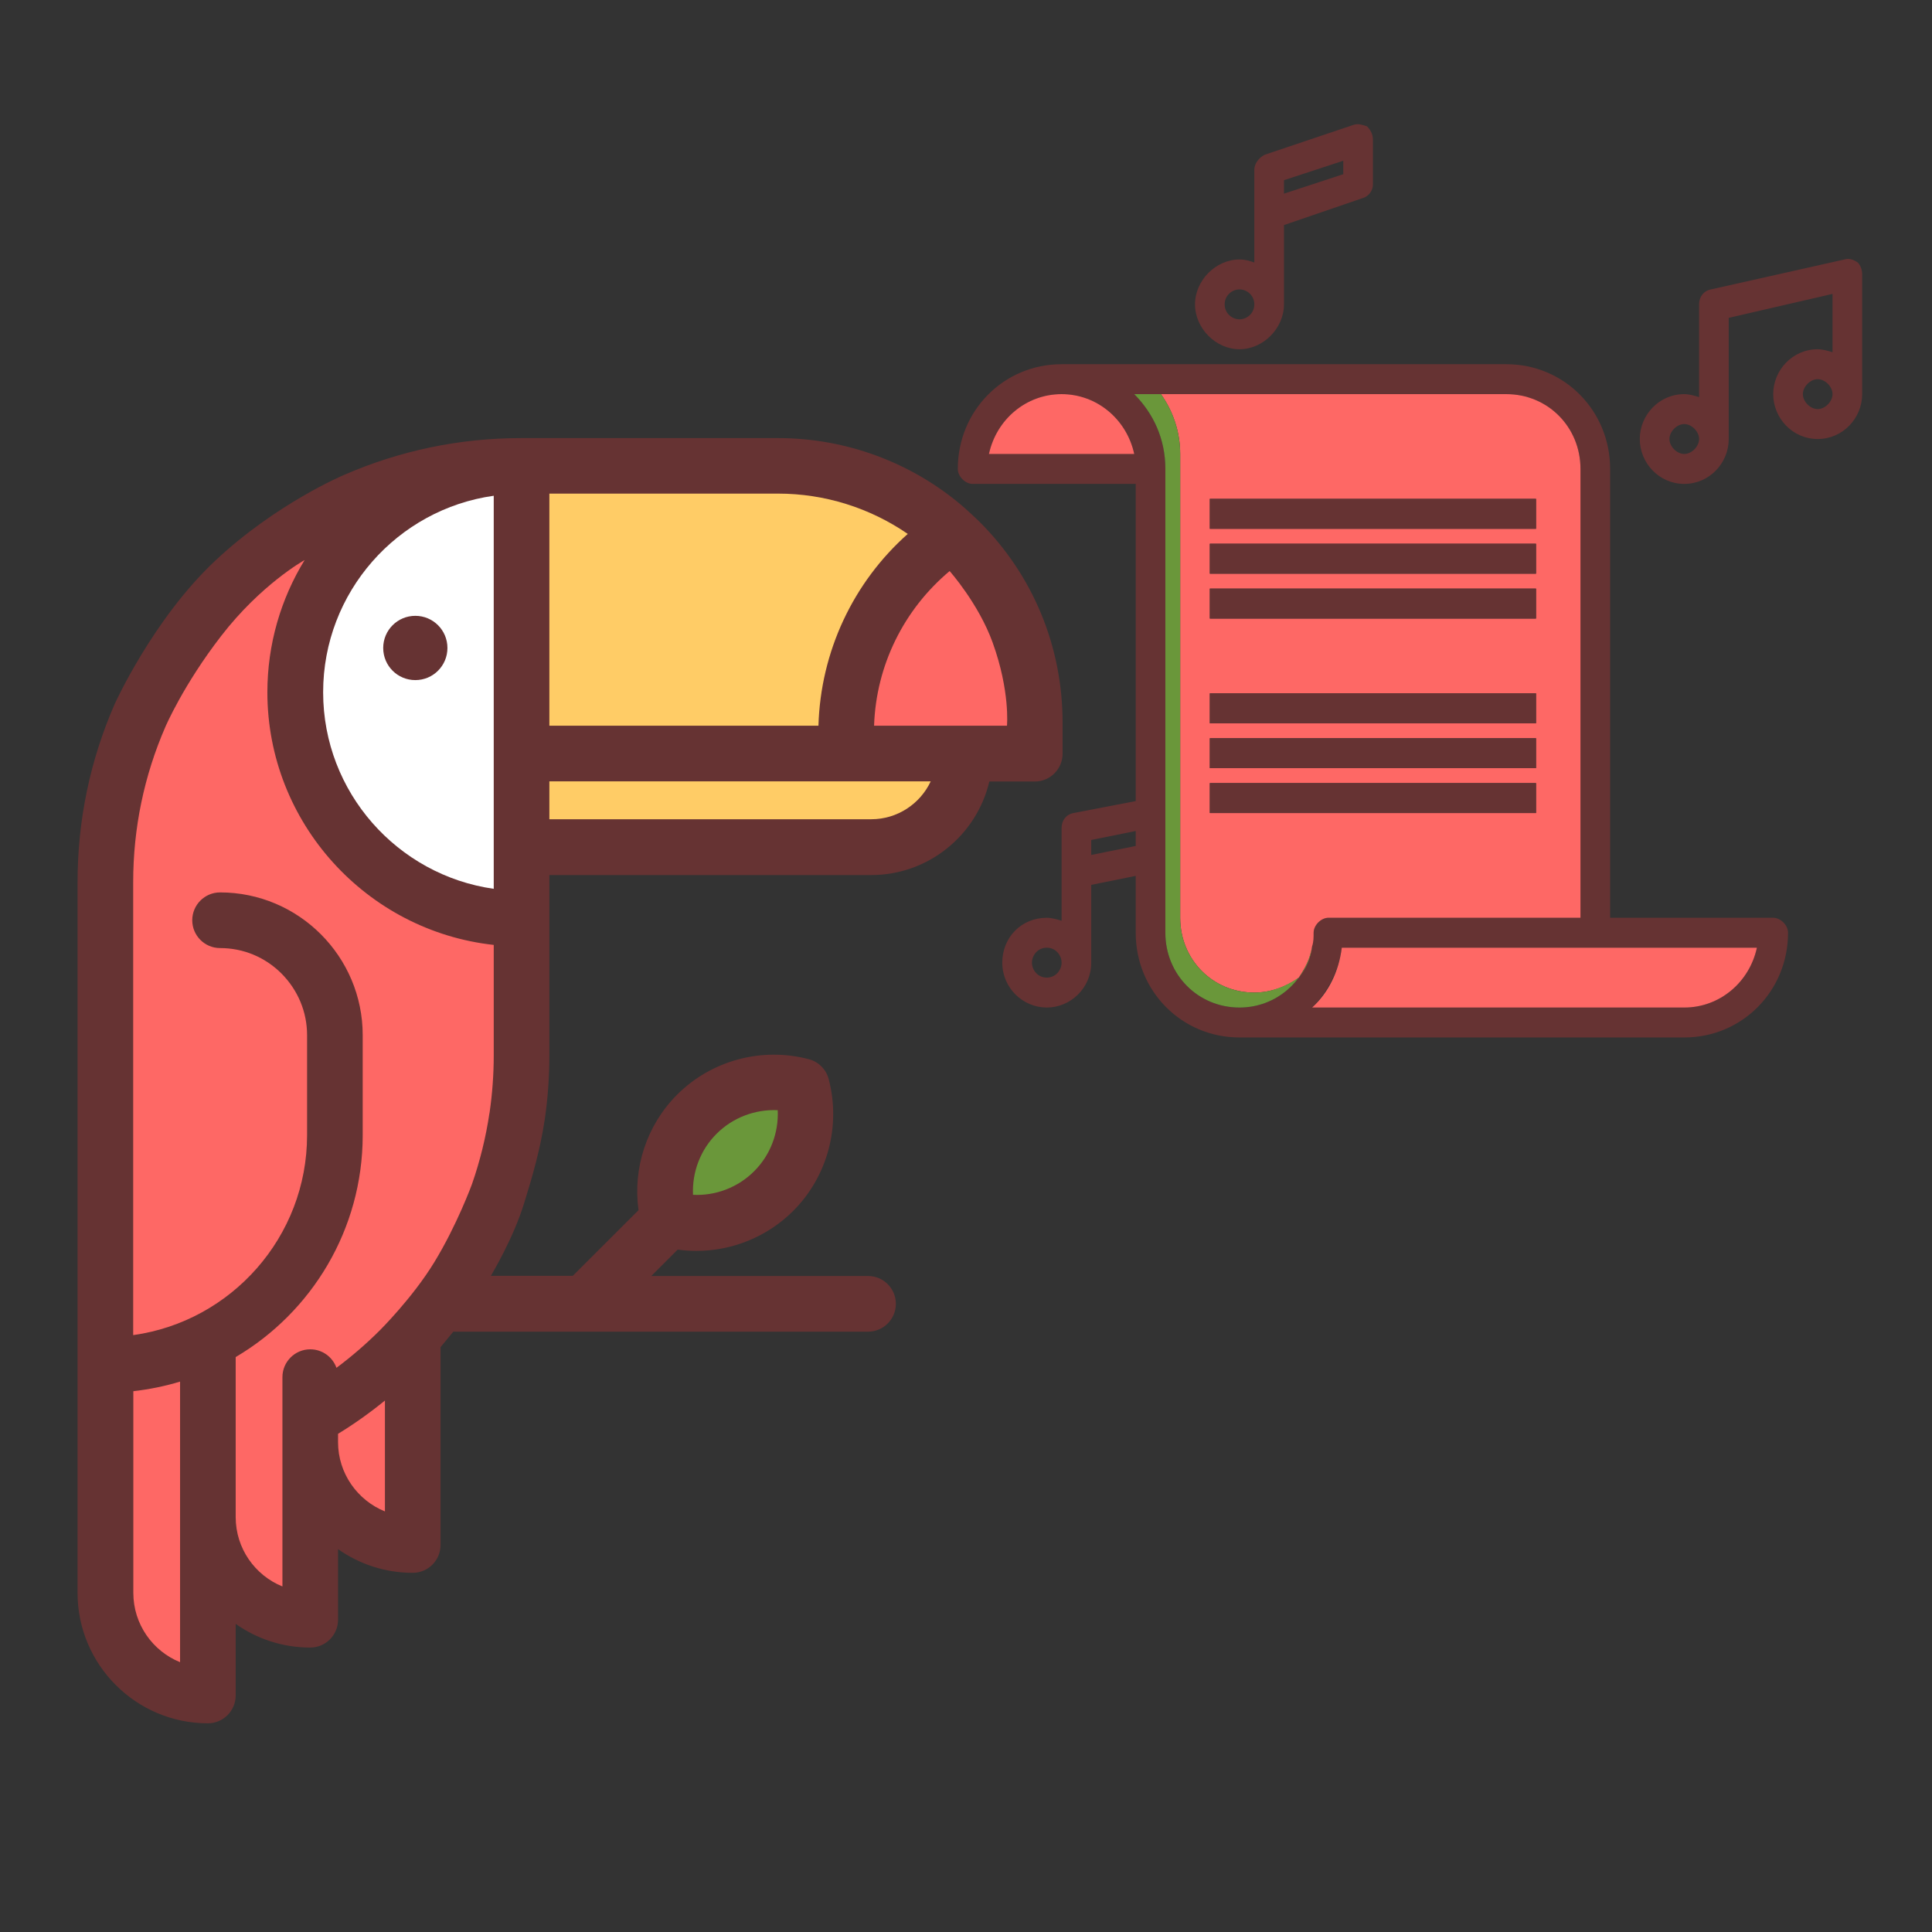 <?xml version="1.0" encoding="UTF-8" standalone="no"?>
<!-- Uploaded to: SVG Repo, www.svgrepo.com, Transformed by: SVG Repo Mixer Tools -->

<svg
   version="1.1"
   id="Layer_1"
   viewBox="0 0 488.331 488.331"
   xml:space="preserve"
   width="800px"
   height="800px"
   fill="#000000"
   sodipodi:docname="jamspot.svg"
   inkscape:version="1.2.2 (732a01da63, 2022-12-09)"
   xmlns:inkscape="http://www.inkscape.org/namespaces/inkscape"
   xmlns:sodipodi="http://sodipodi.sourceforge.net/DTD/sodipodi-0.dtd"
   xmlns="http://www.w3.org/2000/svg"
   xmlns:svg="http://www.w3.org/2000/svg"><rect x="0" y="0" width="488.331" height="488.331" fill="#333333" stroke="none"/><defs
   id="defs76" /><sodipodi:namedview
   id="namedview74"
   pagecolor="#505050"
   bordercolor="#eeeeee"
   borderopacity="1"
   inkscape:showpageshadow="0"
   inkscape:pageopacity="0"
   inkscape:pagecheckerboard="0"
   inkscape:deskcolor="#505050"
   showgrid="false"
   inkscape:zoom="0.71948115"
   inkscape:cx="576.80455"
   inkscape:cy="428.78121"
   inkscape:window-width="1920"
   inkscape:window-height="1001"
   inkscape:window-x="-9"
   inkscape:window-y="-9"
   inkscape:window-maximized="1"
   inkscape:current-layer="Layer_1" />

<g
   id="SVGRepo_bgCarrier"
   stroke-width="0" />

<g
   id="SVGRepo_tracerCarrier"
   stroke-linecap="round"
   stroke-linejoin="round" />



<g
   id="g306"
   transform="matrix(1.473,0,0,1.468,-13.089,-27.141)"><g
     id="SVGRepo_iconCarrier"
     transform="matrix(0.318,0,0,0.322,173.188,39.875)"> <g
   id="g46"> <path
   style="fill:#663333"
   d="m 488.166,80.331 v 64 c 0,12.8 -10.4,24 -24,24 -13.6,0 -24,-11.2 -24,-24 0,-12.8 10.4,-24 24,-24 2.4,0 5.6,0.8 8,1.6 v -31.2 l -56,12.8 v 64.8 c 0,12.8 -10.4,24 -24,24 -13.6,0 -24,-11.2 -24,-24 0,-12.8 10.4,-24 24,-24 2.4,0 5.6,0.8 8,1.6 v -49.6 c 0,-4 2.4,-7.2 6.4,-8 l 72,-16 c 2.4,-0.8 4.8,0 7.2,1.6 1.6,1.6 2.4,4 2.4,6.4 z m -16,64 c 0,-4 -4,-8 -8,-8 -4,0 -8,4 -8,8 0,4 4,8 8,8 4,0 8,-4 8,-8 z m -72,24 c 0,-4 -4,-8 -8,-8 -4,0 -8,4 -8,8 0,4 4,8 8,8 4,0 8,-4 8,-8 z"
   id="path42" /> <path
   style="fill:#663333"
   d="m 440.166,424.331 c 4,0 8,4 8,8 0,31.2 -24.8,56 -56,56 h -240 c -31.2,0 -56,-24.8 -56,-56 v -30.4 l -24,4.8 v 41.6 c 0,13.6 -11.2,24 -24,24 -12.8,0 -24,-10.4 -24,-24 0,-13.6 10.4,-24 24,-24 2.4,0 5.6,0.8 8,1.6 v -49.6 c 0,-4 2.4,-7.2 6.4,-8 l 33.6,-6.4 v -169.6 h -88 c -4,0 -8,-4 -8,-8 0,-31.2 24.8,-56 56,-56 h 240 c 31.2,0 56,24.8 56,56 v 240 z m -8.8,16 h -224 c -1.6,12.8 -8,24 -16,32 h 200.8 c 19.2,0 35.2,-13.6 39.2,-32 z m -95.2,-16 v -240 c 0,-22.4 -17.6,-40 -40,-40 h -186.4 -14.4 c 10.4,10.4 16.8,24 16.8,40 v 248 c 0,22.4 17.6,40 40,40 20,0 36,-14.4 39.2,-32.8 0,-2.4 0.8,-4.8 0.8,-7.2 0,-4 4,-8 8,-8 z m -240,-38.4 v -8 l -24,4.8 v 8 z m -79.2,-209.6 h 78.4 c -4,-18.4 -20,-32 -39.2,-32 -19.2,0 -35.2,13.6 -39.2,32 z m 39.2,272 c 0,-4 -3.2,-8 -8,-8 -4.8,0 -8,4 -8,8 0,4 3.2,8 8,8 4.8,0 8,-4 8,-8 z"
   id="path44" /> </g> <path
   style="fill:#fe6865"
   d="m 207.366,440.331 h 224 c -4,18.4 -20,32 -39.2,32 h -200.8 c 8.8,-8 14.4,-19.2 16,-32 z"
   id="path48" /> <path
   style="fill:#fe6865"
   d="m 336.166,184.331 v 240 h -136 c -4,0 -8,4 -8,8 0,2.4 0,4.8 -0.8,7.2 -0.8,6.4 -4,12 -7.2,16.8 -6.4,4.8 -15.2,8 -24,8 -22.4,0 -40,-17.6 -40,-40 v -248 c 0,-12 -4,-23.2 -10.4,-32 h 186.4 c 22.4,0 40,17.6 40,40 z m -24,184 v -16 h -176 v 16 z m 0,-24 v -16 h -176 v 16 z m 0,-24 v -16 h -176 v 16 z m 0,-56 v -16 h -176 v 16 z m 0,-24 v -16 h -176 v 16 z m 0,-24 v -16 h -176 v 16 z"
   id="path50" /> <g
   id="g66"> <path
   id="rect52"
   style="fill:#663333"
   d="m 136.166,352.331 h 176 v 16 h -176 z" /> <path
   id="rect54"
   style="fill:#663333"
   d="m 136.166,328.331 h 176 v 16 h -176 z" /> <path
   id="rect56"
   style="fill:#663333"
   d="m 136.166,304.331 h 176 v 16 h -176 z" /> <path
   id="rect58"
   style="fill:#663333"
   d="m 136.166,248.331 h 176 v 16 h -176 z" /> <path
   id="rect60"
   style="fill:#663333"
   d="m 136.166,224.331 h 176 v 16 h -176 z" /> <path
   id="rect62"
   style="fill:#663333"
   d="m 136.166,200.331 h 176 v 16 h -176 z" /> <path
   style="fill:#663333"
   d="m 224.166,8.331 v 24 c 0,3.2 -2.4,6.4 -5.6,7.2 l -42.4,14.4 v 42.4 c 0,12.8 -11.2,24 -24,24 -12.8,0 -24,-11.2 -24,-24 0,-12.8 11.2,-24 24,-24 3.2,0 5.6,0.8 8,1.6 v -49.6 c 0,-3.2 2.4,-6.4 5.6,-8 l 48,-16 c 2.4,-0.8 4.8,0 7.2,0.8 2.4,2.4 3.2,4.8 3.2,7.2 z m -16,18.4 v -7.2 l -32,10.4 v 7.2 z m -48,69.6 c 0,-4.8 -4,-8 -8,-8 -4,0 -8,3.2 -8,8 0,4.8 4,8 8,8 4,0 8,-3.2 8,-8 z"
   id="path64" /> </g> <path
   style="fill:#6a973a"
   d="m 184.166,456.331 c 4,-4.8 6.4,-10.4 7.2,-16.8 -3.2,18.4 -19.2,32.8 -39.2,32.8 -22.4,0 -40,-17.6 -40,-40 v -248 c 0,-16 -6.4,-29.6 -16.8,-40 h 14.4 c 6.4,8.8 10.4,20 10.4,32 v 248 c 0,22.4 17.6,40 40,40 8.8,0 16.8,-3.2 24,-8 z"
   id="path68" /> <path
   style="fill:#fe6865"
   d="m 95.366,176.331 h -78.4 c 4,-18.4 20,-32 39.2,-32 19.2,0 35.2,13.6 39.2,32 z"
   id="path70" /> </g><g
     style="fill:#000000;stroke:#000000;stroke-width:0.01"
     id="g117"
     transform="matrix(0.246,0,0,0.247,-19.133,78.061)"><g
       id="SVGRepo_bgCarrier-5"
       stroke-width="0" /><g
       id="SVGRepo_tracerCarrier-0"
       stroke-linecap="round"
       stroke-linejoin="round"
       stroke="#cccccc"
       stroke-width="2.048" /><g
       id="SVGRepo_iconCarrier-9"><path
         d="m 855.1,262.6 v 21.6 c 0,10.7 -8.7,19.4 -19.4,19.4 H 804 c -8.8,37.3 -42.4,65.2 -82.4,65.2 H 497.1 v 125.9 c 0,15.1 -1.1,30.2 -3.3,45.1 0,0.2 0,0.3 -0.1,0.4 -2.9,19.4 -8.3,38.4 -14.1,57 -7.5,24.6 -22.2,49 -23.3,51 h 57.1 l 45.9,-45.8 c -4.1,-29.3 5.7,-59.3 26.9,-80.5 24,-24 59.2,-33.4 92,-24.7 6.7,1.8 11.9,7 13.7,13.7 8.7,32.8 -0.7,68 -24.7,92 -18,18 -42.5,27.9 -67.5,27.9 -4.3,0 -8.7,-0.3 -13.1,-0.9 l -18.4,18.4 h 151.2 c 10.7,0 19.4,8.7 19.4,19.4 0,10.7 -8.7,19.4 -19.4,19.4 H 430.1 c -1.2,1.5 -6.9,8.4 -8.5,10.3 l -0.4,0.5 v 137.9 c 0,10.7 -8.7,19.4 -19.4,19.4 -19.4,0 -37.3,-6.1 -52.1,-16.5 v 49.2 c 0,10.7 -8.7,19.4 -19.4,19.4 -19.3,0 -37.3,-6.1 -52,-16.5 v 49.9 c 0,10.7 -8.7,19.4 -19.4,19.4 -50.1,0 -90.9,-40.8 -90.9,-90.9 V 373.8 c 0,-43.1 8.7,-84.8 25.8,-124 0,0 26.7,-59.3 70.2,-100.1 C 306.5,109.8 353.6,90 353.6,90 392.8,72.9 434.5,64.2 477.5,64.2 h 179.1 c 47.6,0 93.6,17.1 129.5,48.1 1.9,1.6 9.1,8.3 10.8,10 37.6,37.4 58.2,87.2 58.2,140.3 z"
         fill="#663333"
         id="path80" /><path
         d="m 806.3,206.7 c 12.3,34 10,58 10,58 h -92.7 c 1.4,-42 20.7,-81 52.7,-107.8 0.1,0.1 20.2,22.7 30,49.8 z"
         fill="#fe6865"
         id="path82" /><path
         d="m 497.1,303.5 h 266 c -7.3,15.6 -23.2,26.4 -41.5,26.4 H 497.1 Z"
         fill="#ffcc66"
         id="path84" /><path
         d="m 656.4,532.7 c 0.7,15.7 -5.1,31.3 -16.5,42.6 -11.3,11.3 -26.9,17.2 -42.6,16.4 -0.7,-15.7 5.1,-31.3 16.5,-42.6 11.3,-11.3 26.9,-17.1 42.6,-16.4 z"
         fill="#6a973a"
         id="path86" /><path
         d="m 458.3,417.5 v 77.1 c 0,13.3 -1,26.7 -2.9,39.8 0,0.2 0,0.3 -0.1,0.4 -2.5,16.8 -6.6,33.5 -12.2,49.5 0,0 -10.4,28.5 -26.4,54.6 -15.1,24.7 -37.8,47.2 -37.8,47.2 -9.5,9.5 -19.6,18.2 -30.3,26.2 -2.7,-7.5 -9.8,-12.9 -18.3,-12.9 -10.7,0 -19.4,8.7 -19.4,19.4 V 864.7 C 291.8,857 278.3,838.2 278.3,816.4 V 704.8 c 53,-31.2 88.6,-88.9 88.6,-154.7 v -69.7 c 0,-54.8 -44.6,-99.5 -99.5,-99.5 -10.7,0 -19.4,8.7 -19.4,19.4 0,10.7 8.7,19.4 19.4,19.4 16.2,0 31.4,6.3 42.9,17.8 11.4,11.5 17.8,26.7 17.8,42.9 v 69.7 c 0,71 -52.9,129.9 -121.3,139.4 V 373.8 c 0,-37.7 7.6,-74.2 22.5,-108.4 0,0 12.5,-29.2 38.9,-63.3 27.6,-35.7 57.3,-52.4 58.2,-52.9 -16.5,26.9 -26,58.5 -26,92.3 0.1,91 69.3,166.3 157.9,176 z"
         fill="#fe6865"
         id="path88" /><path
         d="m 458.3,104.4 v 274 c -67.1,-9.5 -119,-67.3 -119,-137 0,-69.8 51.8,-127.6 119,-137 z"
         fill="#ffffff"
         id="path90" /><path
         d="m 403.6,188.1 c 12.4,0 22.4,10 22.4,22.4 0,12.4 -10,22.4 -22.4,22.4 -12.4,0 -22.4,-10 -22.4,-22.4 0,-12.4 10,-22.4 22.4,-22.4 z"
         fill="#663333"
         id="path92" /><path
         d="m 382.4,735.1 v 77.3 c -19.1,-7.7 -32.7,-26.5 -32.7,-48.3 v -5.8 c 11.5,-7 22.4,-14.8 32.7,-23.2 z M 239.5,721.9 V 917.5 C 220.4,909.8 206.9,891 206.9,869.2 V 728.6 c 11.2,-1.3 22.1,-3.5 32.6,-6.7 z"
         fill="#fe6865"
         id="path94" /><path
         d="m 747.1,131 c -26.5,-18.2 -58,-28.1 -90.4,-28.1 H 497.1 v 161.8 h 187.7 c 1.5,-51.6 24.1,-99.8 62.3,-133.7 z"
         fill="#ffcc66"
         id="path96" /></g></g></g></svg>
